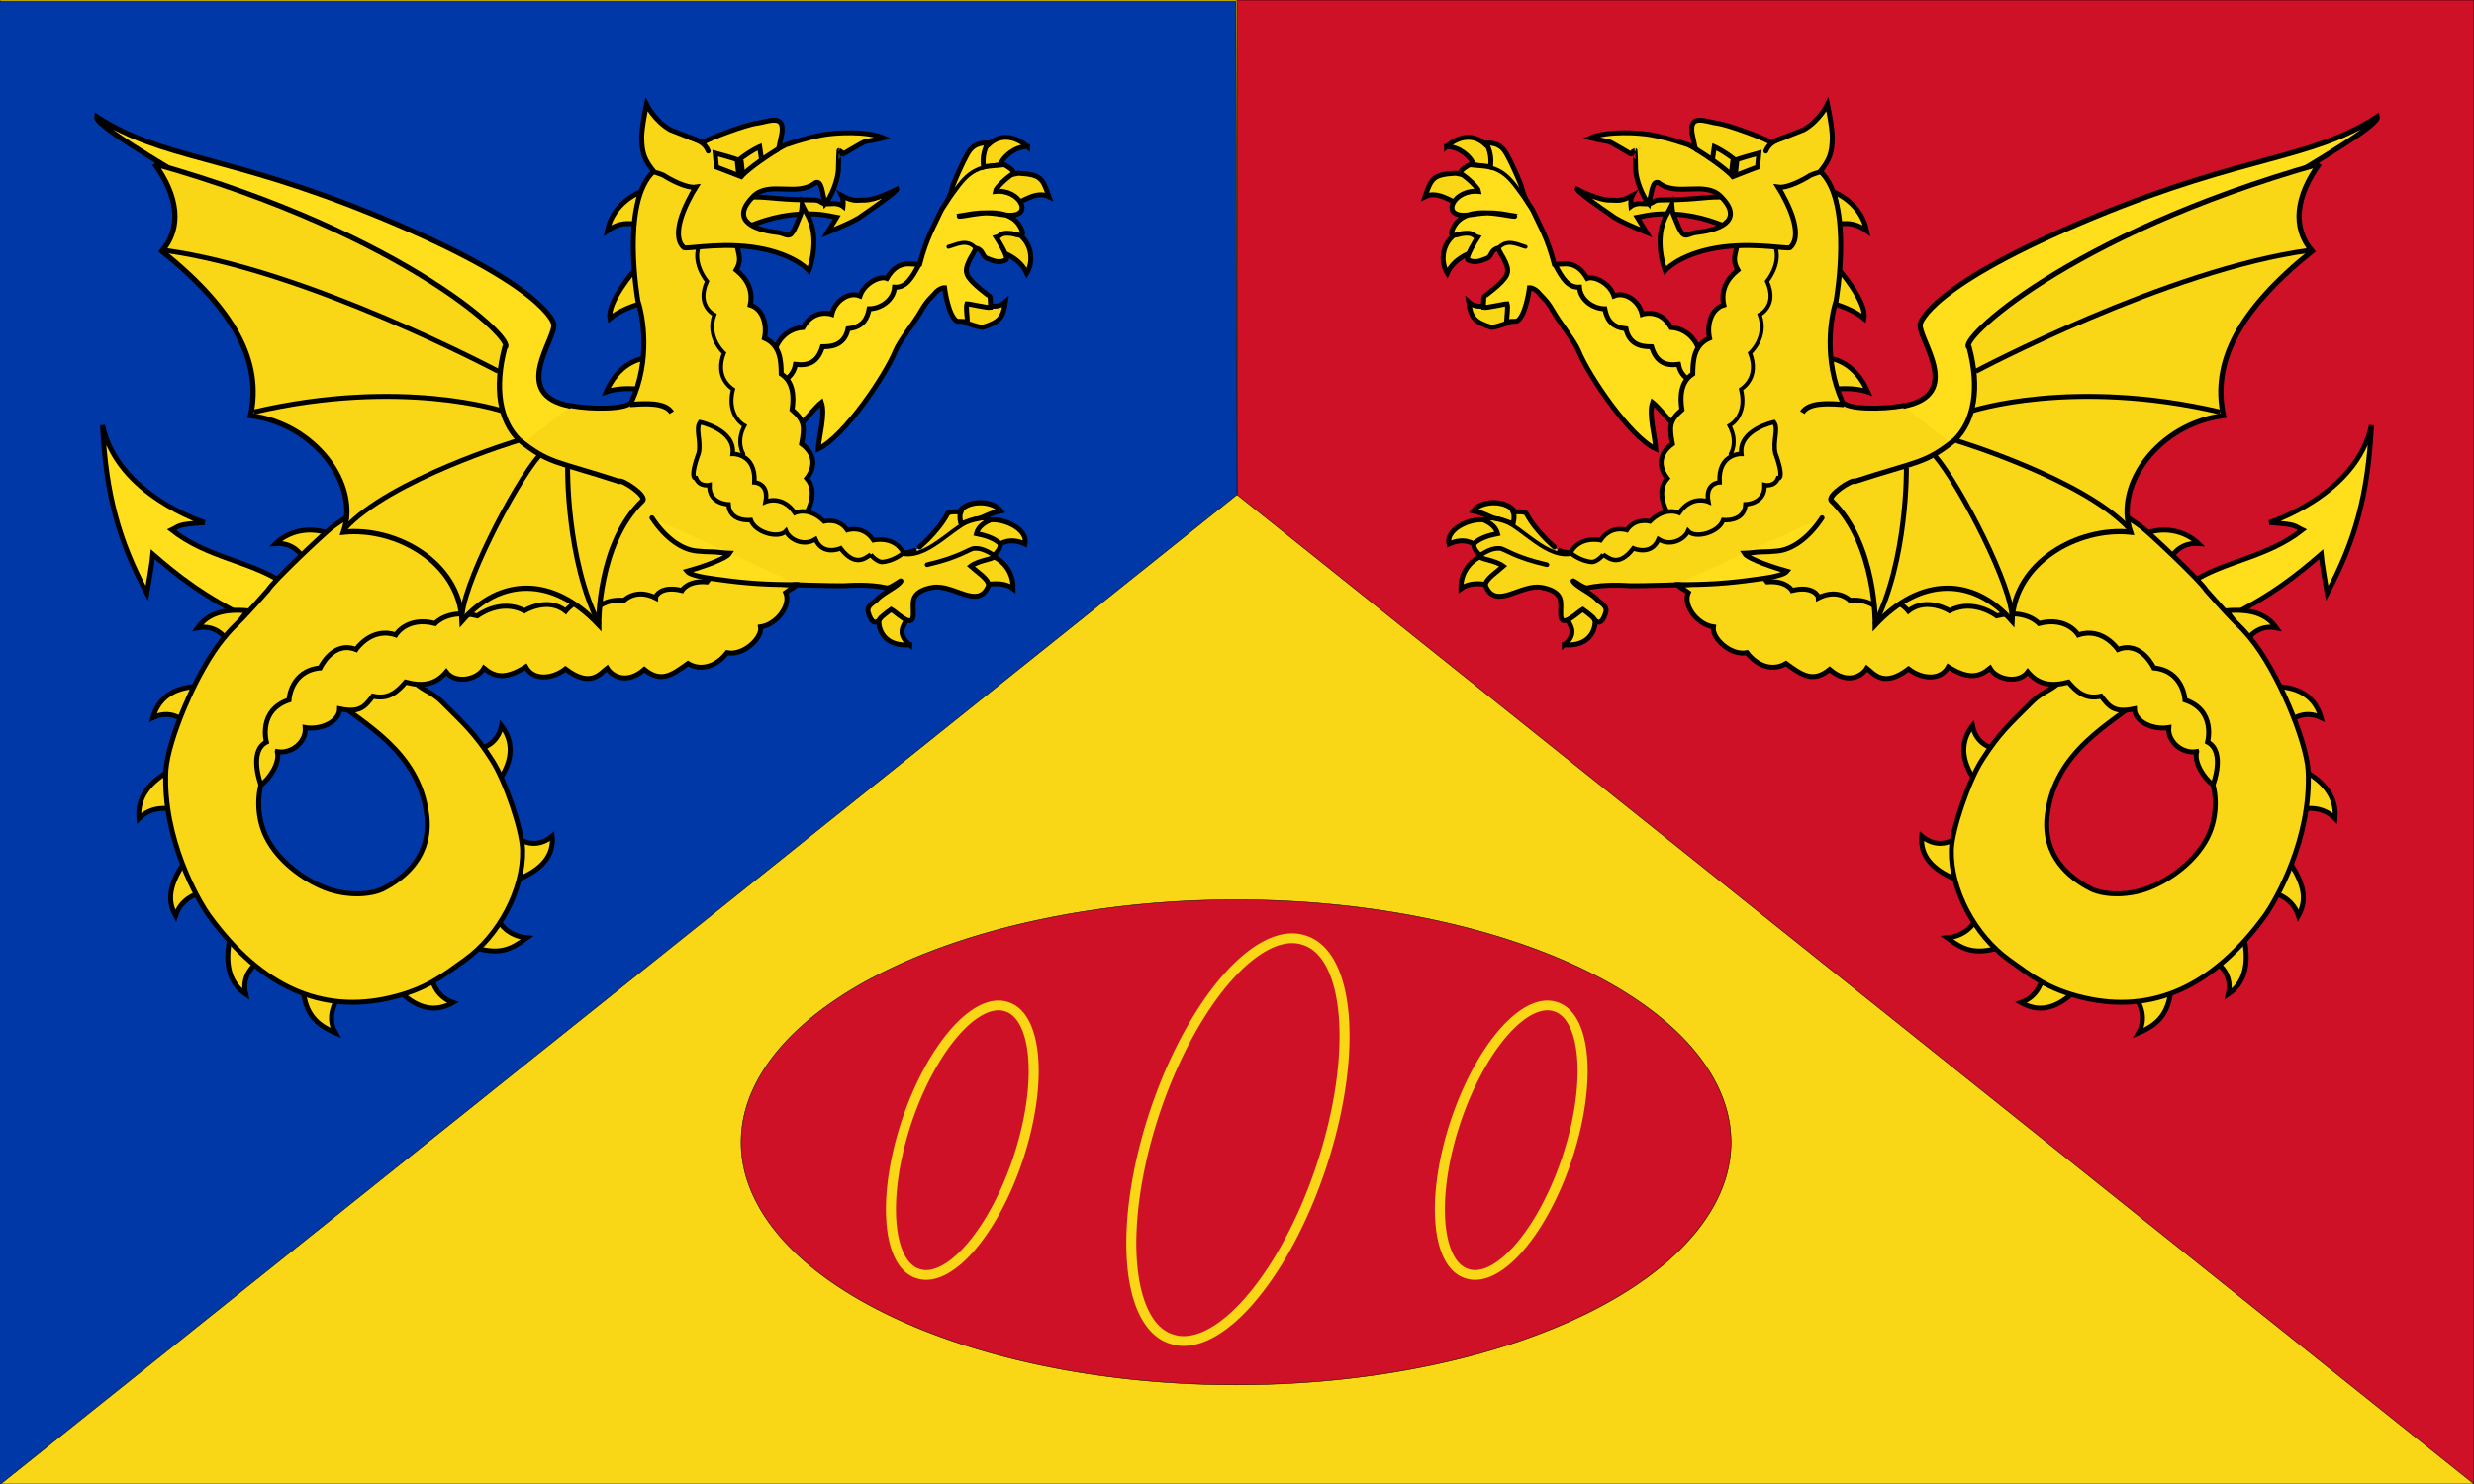 <?xml version="1.0" encoding="UTF-8"?>
<svg version="1.1" viewBox="0 0 5000 3000" xmlns="http://www.w3.org/2000/svg" xmlns:cc="http://creativecommons.org/ns#" xmlns:dc="http://purl.org/dc/elements/1.1/" xmlns:rdf="http://www.w3.org/1999/02/22-rdf-syntax-ns#">
<rect width="5e3" height="3e3" fill="#f9d616" stroke="#000"/>
<path transform="matrix(.995 0 0 .993 90.26 -123.64)" d="m3425.4 2450a1005.4 493.82 0 1 1-2010.8 0 1005.4 493.82 0 1 1 2010.8 0z" fill="#ce1126" stroke="#000"/>
<path transform="matrix(.262 -.792 .81 .254 -116.66 3598.2)" d="m2929.3 2450a509.26 207.22 0 1 1-1018.5 0 509.26 207.22 0 1 1 1018.5 0z" fill="none" stroke="#f9d616" stroke-width="23.778"/>
<path transform="matrix(.175 -.53 .543 .17 191.01 3171.1)" d="m2929.3 2450a509.26 207.22 0 1 1-1018.5 0 509.26 207.22 0 1 1 1018.5 0z" fill="none" stroke="#f9d616" stroke-width="35.49"/>
<path transform="matrix(.175 -.53 .543 .17 1300.4 3171.1)" d="m2929.3 2450a509.26 207.22 0 1 1-1018.5 0 509.26 207.22 0 1 1 1018.5 0z" fill="none" stroke="#f9d616" stroke-width="35.49"/>
<path d="m2500 0h2500v3e3l-2500-2e3z" fill="#ce1126" stroke="#000"/>
<path d="m2497.9 2.821h-2500v3e3l2502.1-2002.8z" fill="#0038a8" stroke="#000"/>
<path d="m3586 6422.9c6.689-16.653 21.42-22.367 37.233-27.604" fill="none" stroke="#000" stroke-linecap="round" stroke-width="10"/>
<g transform="translate(0 10.894)" stroke="#000">
<g transform="translate(2798.4 -811.43)">
<g transform="translate(-2793.8 -2280.2)" fill="#f9d616">
<path d="m2923.9 4180.4c-7.479-32.67 51.723-56.486 79.423-46.72 8.566 4.928 20.427 18.716 21.775 21.827 1.258 2.852-43.024 29.56-45.266 28.259-8.095-4.699-25.273-17.012-55.932-3.366z" stroke-width="10"/>
<path d="m2947.9 4270.7c-0.754-38.514 26.075-61.348 45.824-66.905 60.54-3.42 116.09 48.185 38.475 64.364-7.914 1.65-56.176-18.864-84.299 2.542z" stroke-width="10"/>
<path d="m2973.2 4113.4c15.531-21.991 69.636-23.013 84.383 3.586 2.283 5.963 2.624 13.242-3.436 21.134-16.509 7.871-51.279-18.967-80.947-24.721z" stroke-width="10.608"/>
<path d="m3156.9 4384.3c44.065 3.659 61.081-22.354 62.297-44.988 0.774-14.404-24.64-28.988-24.64-28.988s-30.739 21.455-30.308 24.011c1.345 7.971 21.664 25.6-7.349 49.965z" stroke-width="10"/>
</g>
<path d="m791.34 1302.1c9.901 34.322-17.704 67.062-17.704 67.062 22.369 49.457-14.864 67.432-14.864 67.432 16.592 45.976-19.358 77.432-19.358 77.432 18.628 48.109-12.681 69.432-18.34 73.476 11.663 44.651-12.333 67.519-23.268 73.41 17.975 33.382 2.568 57.134 2.568 57.134 0.642 8.987 0 25.036 0 25.036" fill="none" stroke-width="8"/>
<path d="m775.48 1975.4c39.159-3.21 48.789 18.617 48.789 18.617 41.07-10.062 53.326 9.998 53.282 14.765 39.801-19.901 63.554 5.136 63.554 5.136 38.517-3.21 55.208 16.049 55.208 16.049 7.704-5.136 13.481 1.926 13.481 1.926 19.259-34.666 49.431 3.852 49.431 3.852 36.592-29.53 83.454-0.642 83.454-0.642 48.147-25.678 95.01 10.271 95.01 10.271 59.06-14.765 85.38 15.407 85.38 15.407 57.134-14.765 79.603 23.11 79.603 23.11 49.431-16.691 80.244 29.53 80.244 29.53 46.863-18.617 72.541 37.234 72.541 37.234 60.344 5.778 62.912 64.838 62.912 64.838 63.223 21.01 45.689 85.004 45.689 85.004 36.903 19.414 9.629 82.592 9.629 82.592" fill="none" stroke-linecap="round" stroke-width="10"/>
<path d="m1904.8 1999.9c56.825-105.92 82.836-200.29 89.589-339.59-29.794 141.12-206.27 196.7-206.27 196.7 57.383 3.784 49.58 6.809 66.545 14.78-71.158 55.972-155.15 62.056-222.19 104.9 20.341 31.439 36.49 48.474 59.092 77.601 96.508-46.159 151.47-90.206 201.04-133.18 0 0 1.034 14.456 12.199 78.786z" fill="#ffdf1b" stroke-linecap="round" stroke-width="10"/>
<g transform="translate(-2793.8 -2280.2)" fill="#f9d616" stroke-width="10">
<path d="m2963.4 3691.1c4.582 32.769 12.352 40.765 46.28 51.498 9.815-1.156 14.35-2.967 33.505-9.148 26.444-12.643 15.368-55.604 6.071-56.06-9.733-0.478-57.986 39.562-85.856 13.71z"/>
<path d="m2920.2 3633c-13.989-23.002-11.915-62.331 21.275-82.469 9.072-3.92 25.502-6.461 28.803-5.681 32.568-5.723 23.406 39.153 2.66 45.126-7.769 2.237-39.337 13.699-52.738 43.024z"/>
<path d="m2918.8 3377.1c24.823-21.876 56.283-27.005 80.028-2.775 27.574 11.81 21.954 41.896 22.307 45.269 11.828 26.819-38.975 12.746-49.958-11.122-4.074-8.853-24.28-31.169-52.378-31.372z"/>
<path d="m2875.4 3478.2c12.869-37.068 16.075-44.799 61.9-47.174 9.611 2.303 29.827 4.61 32.001 7.213 51.791 17.346 25.75 47.54-30.066 51.832-8.06 0.62-38.094-24.734-63.835-11.87z"/>
</g>
<path d="m613.7 1676.8c-13.868 9.932-51.926-46.67-72.215-62.754-8.324 24.527 5.301 69.796 6.497 93.974-51.912-23.483-136.31-149.05-155.93-197.64-8.432-20.878-37.602-56.173-51.677-80.847-13.2-23.139-21.961-28.403-26.84-34.591-10.255-13.008-20.806-12.744-20.806-12.744s-7.314 57.781-25.564 67.659c-9.618-0.016-12.094 0.72-20.901 0.852 0.26-7.121 3.558-28.747 1.257-36.013-6.093 0-40.297 8.414-47.596 7.28-0.753-6.044 0.675-16.174 0.629-21.096-0.012-1.234 38.867-27.67 46.057-44.407 4.086-9.511 0.983-17.66-2.783-26.53-4.963-11.688-13.191-20.949-13.824-28.075-12.05 2.453-14.699 12.554-16.401 15.092-3.196 4.766-6.077 5.944-12.679 8.087-2.875 0.933-18.988 9.374-33.408 0.295-2.562-8.304 15.692-37.389 20.59-45.06-8.399-1.928-7.672-10.067-27.725-7.951-8.531-0.117-30.338 11.302-24.505-5.053 20.554-57.626 105.03-30.128 126.99-29.498 10.121 0.29-5.52-1.341-11.714-2.57-47.282-9.382-64.262-0.83-88.623 0.371-50.255 2.477-22.424-53.357 27.654-48.047-0.887-6.74-20.652-25.913-36.108-36.048-5.659-3.71 12.11-15.357 17.939-17.948 12.919 1.762 33.602 2.324 41.866 4.852 2.149-19.78-0.308-31.562-8.614-48.92 32.393-0.438 38.457 17.286 48.042 35.448 4.087 7.745 21.145 45.234 23.232 53.544 7.675 30.568 18.093 36.253 25.316 52.361 12.253 27.327 26.812 49.374 41.106 103.98 16.603 1.769 43.149-11.47 66.316 28.603 12.868-5.642 45.097 8.517 54.238 35.369 23.42-9.565 51.389 11.33 56.935 37.061 0 0 36.165-12.833 58.364 26.733 39.577 2.708 64.104 39.553 59.375 77.159 8.949 21.842 26.522 56.7 14.957 66.612z" fill="#ffdf1b" stroke-width="10"/>
<path d="m344.69 1336.2c14.306 26.825 25.885 46.197 49.025 44.939 1.685 25.736 27.782 43.559 51.294 43.577 3.368 18.114 11.366 37.302 42.67 40.4 7.831 38.072 40.914 36.023 51.748 36.314 8.939 30.099 26.651 39.307 54.472 35.861 3.709 20.825 16.897 29.753 32.683 39.038" fill="none" stroke-linecap="round" stroke-width="10"/>
<g transform="translate(-2793.8 -2280.2)" fill="#f9d616" stroke-width="10">
<path d="m3702.7 3469.5s54.143 21.024 65.324 77.889c-19.353-13.604-33.458-16.61-56.485-13.822z"/>
<path d="m4537.3 4373.7s19.966-31.591 58.539-23.837c-19.758-28.209-51.401-38.573-100.39-34.513z"/>
<path d="m4383.9 4207.1s15.237-30.212 54.492-27.571c-24.11-23.511-65.46-35.615-106.31-20.696z"/>
<path d="m4625.5 4537s25.292-22.478 60.816-5.566c-10.749-38.334-39.765-61.184-89.818-63.01z"/>
<path d="m4654.8 4715.8s33.866-6.756 59.717 19.626c3.424-37.904-15.105-68.753-58.204-94.27z"/>
<path d="m4597.7 4888.3s31.595 8.99 42.796 43.567c16.525-29.858 13.669-59.651-15.684-105.01z"/>
<path d="m4478.9 5029.9s29.315 21.439 19.947 60.486c32.978-22.304 41.624-59.442 32.998-107.51z"/>
<path d="m4314.1 5101.3s23.075 33.388 3.335 67.422c39.08-16.68 59.747-37.463 65.63-87.202z"/>
<path d="m4122.6 5058.8s-5.644 35.593-42.731 48.728c34.693 19.53 68.649 13.91 105.36-20.166z"/>
<path d="m3985.1 4945.7s-15.431 27.39-54.669 30.851c32.076 23.666 54.299 35.093 107.06 19.57z"/>
<path d="m3944.5 4777.5s-30.71 22.04-65.195-6.367c-3.538 39.655 21.205 67.149 67.36 86.599z"/>
<path d="m4022.7 4593.3s-33.145-6.811-40.854-45.393c-24.28 31.552-23.951 68.658 4.539 109.85z"/>
<path d="m3690.9 3805c13.501 0.754 55.163 11.718 79.372 67.963-27.246-9.801-62.97-5.713-62.97-5.713-6.965-14.972-15.214-44.068-16.402-62.25z"/>
<path d="m3711.6 3625.4s57.455 66.019 51.068 99.164c-28.243-23.083-68.109-31.524-68.109-31.524z"/>
<path d="m3491.6 3480.8c-28.777-4.971-54.752 1.406-101.86 3.305-15.558 0.627-26.7 0.783-39.288 0.905-17.79 0.172-10.364 9.863-36.079 7.403-14.317-1.369-22.71 5.211-22.71 5.211s-1.64-14.089 2.192-21.193c-24.287 13.134-32.397 8.349-43.67 8.841-23.606 1.032-67.197-21.793-67.197-21.793s-1.265 4.381 70.607 53.532c12.632 10.885 69.265 33.498 69.265 33.498l-18.546-30.597c29.392-5.576 38.304-8.018 77.335-6.078 46.498 2.312 93.596 19.723 118.95 33.441 0 0 30.201-59.704-8.996-66.476z"/>
</g>
<path d="m1535.6 2207.8c-68.418 56.417-180.75 110.38-196.44 240.62-9.906 82.248 44.193 126.85 89.874 149.69 27.9 12.5 74.289 13.375 115.55-2.568 45.514-17.958 94.482-55.011 118.12-101.43 16.323-32.053 20.542-72.555 11.148-108.66 0 0 23.188-133.95-241.26-234.78-132.22-50.416-333.54-27.834-480.94-60.326-147.4-32.492-240.88-120.06-248.58-122.43-7.364-2.269-51.953 12.135-64.131 12.947-20.542 1.369-127.28 4.417-142.36 3.781-11.281-0.476-51.054-3.661-86.518 4.2-8.013 2.426-34.513-20.565-28.52-12.265 7.689 10.649 38.361 24.17 48.518 36.746 3.648 4.518 21.148 10.926 16.704 25.648-11.02 36.515-25.205 10.281-25.205 10.281s-10.545-9.539-21.161-16.742c-8.8 4.795-38.117 34.173-43.403 18.208-2.604-7.865-0.023-22.694-1.287-33.979-2.065-18.441-20.478-25.389-38.477-28.645-42.839-7.749-92.885 46.972-113.61-4.078 0-12.811 22.73-26.795 36.128-38.892-16.298-12.391-49.247-14.395-45.785-19.63-4.834-6.445-15.62-15.454-13.677-25.644 10.828-10.828 29.71-17.035 47.869-20.515-2.89-11.56-11.651-20.168-27.354-27.354 10.258-5.331 17.231-5.04 21.37-3.419 13.648 2.21 23.765 5.703 37.091 11.444 0 0 4.713-14.67 0.52-24.31 7.943-0.724 24.432-1.377 26.938 3.409 20.544 39.233 63.418 73.267 63.276 73.125 0 0 8.624 4.567 17.93 5.153 6.742-0.124 12.076 7.043 32.898-3.399 12.185-6.11 139.29-35.897 184.87-56.096-18.364-20.501-38.668-63.253-14.574-90.276-20.543-26.621-14.145-51.947 10.505-69.74-6.202-34.035-7.191-46.297 19.192-69.073-4.168-25.974-2.803-56.499 21.91-72.224 0.446-26.124 1.354-58.18 33.927-72.433-5.945-27.091 3.083-59.489 28.754-67.035-6.427-29.373 6.356-53.153 28.465-70.714-12.557-21.413-4.232-31.471-1.603-51.373 7.773-122.81 19.655-131.71 167.91-148.28 67.913 61.834 32.091 262.48 32.091 262.48-10.69 32.05-25.424 119.14 12.671 203.1 7.327 16.149 81.92 15.964 121.28 8.422 46.127-8.839 411.85 189.83 485.42 246.62 16.364 12.632 118.41 108.72 128.46 126.12 71.32 81.007 61.757 63.57 89.827 97.554 55.414 67.088 112.88 207.9 116.41 267.03 7.046 137.38-65.472 264.03-88.223 295.07-105.58 144.08-228.03 196.37-364.4 164.65-73.341-17.06-107-44.537-152.01-76.77-68.66-49.164-118.19-141.94-116.4-221.87 0.909-40.673 34.855-139.41 61.076-180.77 35.347-55.752 57.807-74.874 101.96-119.03 24.616-24.616 42.555-21.646 62.912-48.789" fill="#f9d616" stroke-width="10"/>
<path d="m1641.2 2320c-30.215 5.206-59.084-20.976-56.445-48.589-33.275 5.364-69.12-12.511-69.494-37.863-42.124 9.06-51.534-5.502-67.317-25.717-32.316 7.727-50.817-10.664-66.043-28.367-34.484 9.259-60.714 5.081-82.183-20.486-18.058 24.286-62.666 16.159-76.26-7.628-19.283 15.806-40.395 25.154-84.375-2.652-15.229 27.735-52.951 25.348-80.29 4.191-51.048 38.743-70.102 9.213-84.277-1.438-8.105 13.825-37.668 34.944-75.117 2.469-33.917 27.348-55.449 11.625-88.26-12.048-25.588 15.613-57.159 6.475-78.962-21.795-32.931 6.739-71.754-29.829-67.732-52.204-33.028-4.726-62.138-44.22-50.727-69.602-15.552-11.26-11.988-6.373-20.243-13.963 2.532-2.211 53.854-2.497 106.46-11.449 47.042-11.52 51.714-24.323 73.077 3.958 39.159-3.21 50.394 17.333 50.394 17.333 41.07-10.062 53.326 9.998 53.282 14.765 39.801-19.901 63.554 5.136 63.554 5.136 38.517-3.21 55.208 16.049 55.208 16.049 7.704-5.136 13.481 1.926 13.481 1.926 19.259-34.666 49.431 3.852 49.431 3.852 36.592-29.53 83.454-0.642 83.454-0.642 48.147-25.678 95.01 10.271 95.01 10.271 59.06-14.765 85.38 15.407 85.38 15.407 57.134-14.765 79.603 23.11 79.603 23.11 49.431-16.691 80.244 29.53 80.244 29.53 46.863-18.617 72.541 37.234 72.541 37.234 60.344 5.778 62.912 64.838 62.912 64.838 63.223 21.01 45.689 85.004 45.689 85.004 36.903 19.414 10.951 86.45 10.951 86.45-17.982-12.808-39.108-45.444-32.946-67.077z" fill="#f9d616" stroke-width="10"/>
<path d="m1205.3 1743.5 339.06-384.33c-10.828-46.16 468.35-290.07 461.79-322.55-134.19 87.142-263.73 75.733-568.88 201.39-340.45 140.19-354.76 217.04-354.76 217.04-6.08 29.616 90.908 143.27-34.511 166.52" fill="#ffdf1b" stroke-width="10.608"/>
<path d="m1889.1 1131.7c-512.82 144.69-734.19 361.28-707.77 371.15 21.662 81.599 10.444 148.36-28.919 187.05-60.938 48.857-74.617 42.257-201.4 83.664-6.083-5.226-58.429 29.862-47.758 39.3 90.648 87.007 88.368 250.76 88.368 250.76 93.892-99.648 199.61-95.016 276.22-7.734 4.791-118.35 133.03-190.53 239.59-179.57-33.523-97.788 59.253-219.32 187.79-235.55-23.158-108.08 30.911-213.71 179.11-332.57-40.841-47.725-32.455-111.49 14.782-176.51z" fill="#f9d616" stroke-width="10.608"/>
<path d="m928.16 1618.4c-31.349-2.463-70.868-4.927-84.059 16.214" fill="none" stroke-width="10.608"/>
<g transform="matrix(1.253 .434 -.434 1.253 -444.81 105.6)" fill="none" stroke-width="7.542">
<path d="m1945.9 284.43c-195.65 98.598-420.77 341.05-420.77 341.05"/>
<path d="m1897.4 562.17c-230.22 23.999-359.09 122.88-359.09 122.88"/>
<path d="m1825.1 775.9c-90.44-49.046-293.58-40.887-293.58-40.887"/>
<path d="m1701.3 965.53c-11.971-44.816-143.06-169.16-192.77-197.89"/>
<path d="m1505.8 1040.6c15.472-109.59-32.54-241.54-32.54-241.54"/>
</g>
<path d="m879.21 1148.4c20.595-25.004 24.97-39.072 25.512-69.168 0.365-20.276-9.771-67.788-9.771-67.788s-15.647 33.05-48.21 51.452c-41.586 16.427-41.716 16.541-65.551 25.728-11.877-8.119-87.446-36.286-108.42-38.874-22.592-2.788-57.776-20.884-51.356 20.543 0.384 2.476 6.42 30.814 6.42 30.814s-11.768-6.903-14.123-7.704c-36.963-12.569-58.965-17.395-75.751-20.543-22.987-4.311-88.775-8.364-121.97 6.42 17.975 4.489 33.965 6.614 37.234 7.704 7.639 2.546 45.542 26.357 46.221 25.678 0.422-0.422-5.282-1.284 6.42-7.704 0.187 0 1.284 21.225 1.284 35.95 0 22.308 14.41 58.063 26.962 71.899 5.857-23.673 6.681-47.877 19.259-43.011 36.726 29.645 93.729-4.49 125.82 27.604 43.469 43.469 9.336 66.649-49.431 73.183-11.566 1.286-18.534 7.823-25.058 4.415-7.936-4.145-16.464-30.969-19.878-37.797-3.493-6.985-4.494-22.468-4.494-22.468s-6.229 12.751-8.987 17.333c-30.298 50.324-4.494 115.55-4.494 115.55s23.995-28.468 88.952-42.976c75.521-16.868 150.98-0.63 163.34-3.245 16.477-14.016 10.811-41.332 7.704-53.924-5.953-24.124-23.308-55.959-31.456-68.689 18.829 2.78 53.03-15.881 64.838-23.752 8.588-3.874 18.557-6.29 18.987-6.631 5.49-5.49 0.358 0.657 7.081-8.854" fill="#f9d616" stroke-linecap="round" stroke-width="10"/>
<path d="m627.83 1101.1c61.628 38.518 75.751 56.492 75.751 56.492 25.678-10.271 50.073-19.259 50.073-19.259l2.568-28.246c-33.382 8.987-47.505 14.123-47.505 14.123-24.394-19.259-42.369-26.962-42.369-26.962l-3.852 25.678" fill="none" stroke-width="10"/>
<path d="m707.44 1128.1-2.568 23.11" fill="none" stroke-linecap="round" stroke-width="18"/>
<g transform="translate(-2793.8 -2280.2)" stroke-linecap="round">
<path d="m3017.3 4128.6c42.256 1.679 95.296 79.755 150.86 72.426" fill="none" stroke-width="7.956"/>
<path d="m3121.8 4222.4c-67.157-15.314-85.376-32.43-95.144-32.993-14.334-0.827-24.75 4.511-41.976 14.887" fill="none" stroke-width="9.282"/>
<path d="m3381.6 4262.6c65.266 0.238 107.13-2.729 162.64-10.592 13.217-1.872 54.674-6.334 62.707-16.433-17.591-4.71-78.984-24.027-86.247-36.315 10.894-0.229 25.487-2.677 31.775-2.724 15.641-0.116 22.532-0.816 34.499-1.816 27.092-2.262 61.115-22.365 90.786-67.182" fill="#ffdf1b" stroke-width="10"/>
</g>
<path d="m228.94 1303.1c18.001-21.43 40.821-7.385 55.834-3.631" fill="none" stroke-linecap="round" stroke-width="8"/>
<path d="m790.43 1302.2c9.901 34.322-17.704 67.062-17.704 67.062 22.369 49.457-14.864 67.432-14.864 67.432 16.592 45.976-19.358 77.432-19.358 77.432 18.628 48.109-12.681 69.432-18.34 73.476 11.663 44.651-12.333 67.519-23.268 73.41 17.975 33.382 2.568 57.134 2.568 57.134 0.642 8.987 0 25.036 0 25.036" fill="none" stroke-width="8"/>
<path d="m441.83 1921.8c11.006 6.736 30.867 26.328 60.827-12.71 0 0 36.314 16.076 50.84-18.423 24.274 15.369 52.647 0.422 59.653-16.452 14.526 16.039 62.001 3.402 71.079-22.321 0 0 43.156 4.915 45.017-31.885 0 0 40.432-0.688 38.506-38.928 0 0 19.973 4.539 27.236-13.618 0 0 14.526 3.631-5.447-50.84-5.447-24.512 7.263-49.025-2.724-62.643 0 0-71.942 15.168-65.898 64.192 0 0-47.475-1.238-43.954 57.461 0 0-29.959 0.908-22.696 39.038 0 0-33.591-14.526-59.011 22.697 0 0-28.144-13.618-59.011 17.249 0 0-29.648-8.171-46.833 17.626 0 0-31.931-11.115-53.032 20.505 0 0-41.762-9.986-60.827 25.42 12.408 10.289 28.126 17.162 42.67 18.533 7.106 0.67 18.328-7.811 23.604-14.902z" fill="#f9d616" stroke-width="9"/>
<path d="m770.35 1105.9c6.689-16.653 21.42-22.367 37.233-27.604" fill="none" stroke-linecap="round" stroke-width="10"/>
<path d="m174.84 1132.7c66.714 5.356 75.323 23.358 113.64 76.856" fill="none" stroke-linecap="round" stroke-width="7.956"/>
</g>
<g transform="matrix(-1 0 0 1 2201.6 -811.43)">
<g transform="translate(-2793.8 -2280.2)" fill="#f9d616">
<path d="m2923.9 4180.4c-7.479-32.67 51.723-56.486 79.423-46.72 8.566 4.928 20.427 18.716 21.775 21.827 1.258 2.852-43.024 29.56-45.266 28.259-8.095-4.699-25.273-17.012-55.932-3.366z" stroke-width="10"/>
<path d="m2947.9 4270.7c-0.754-38.514 26.075-61.348 45.824-66.905 60.54-3.42 116.09 48.185 38.475 64.364-7.914 1.65-56.176-18.864-84.299 2.542z" stroke-width="10"/>
<path d="m2973.2 4113.4c15.531-21.991 69.636-23.013 84.383 3.586 2.283 5.963 2.624 13.242-3.436 21.134-16.509 7.871-51.279-18.967-80.947-24.721z" stroke-width="10.608"/>
<path d="m3156.9 4384.3c44.065 3.659 61.081-22.354 62.297-44.988 0.774-14.404-24.64-28.988-24.64-28.988s-30.739 21.455-30.308 24.011c1.345 7.971 21.664 25.6-7.349 49.965z" stroke-width="10"/>
</g>
<path d="m791.34 1302.1c9.901 34.322-17.704 67.062-17.704 67.062 22.369 49.457-14.864 67.432-14.864 67.432 16.592 45.976-19.358 77.432-19.358 77.432 18.628 48.109-12.681 69.432-18.34 73.476 11.663 44.651-12.333 67.519-23.268 73.41 17.975 33.382 2.568 57.134 2.568 57.134 0.642 8.987 0 25.036 0 25.036" fill="none" stroke-width="8"/>
<path d="m775.48 1975.4c39.159-3.21 48.789 18.617 48.789 18.617 41.07-10.062 53.326 9.998 53.282 14.765 39.801-19.901 63.554 5.136 63.554 5.136 38.517-3.21 55.208 16.049 55.208 16.049 7.704-5.136 13.481 1.926 13.481 1.926 19.259-34.666 49.431 3.852 49.431 3.852 36.592-29.53 83.454-0.642 83.454-0.642 48.147-25.678 95.01 10.271 95.01 10.271 59.06-14.765 85.38 15.407 85.38 15.407 57.134-14.765 79.603 23.11 79.603 23.11 49.431-16.691 80.244 29.53 80.244 29.53 46.863-18.617 72.541 37.234 72.541 37.234 60.344 5.778 62.912 64.838 62.912 64.838 63.223 21.01 45.689 85.004 45.689 85.004 36.903 19.414 9.629 82.592 9.629 82.592" fill="none" stroke-linecap="round" stroke-width="10"/>
<path d="m1904.8 1999.9c56.825-105.92 82.836-200.29 89.589-339.59-29.794 141.12-206.27 196.7-206.27 196.7 57.383 3.784 49.58 6.809 66.545 14.78-71.158 55.972-155.15 62.056-222.19 104.9 20.341 31.439 36.49 48.474 59.092 77.601 96.508-46.159 151.47-90.206 201.04-133.18 0 0 1.034 14.456 12.199 78.786z" fill="#ffdf1b" stroke-linecap="round" stroke-width="10"/>
<g transform="translate(-2793.8 -2280.2)" fill="#f9d616" stroke-width="10">
<path d="m2963.4 3691.1c4.582 32.769 12.352 40.765 46.28 51.498 9.815-1.156 14.35-2.967 33.505-9.148 26.444-12.643 15.368-55.604 6.071-56.06-9.733-0.478-57.986 39.562-85.856 13.71z"/>
<path d="m2920.2 3633c-13.989-23.002-11.915-62.331 21.275-82.469 9.072-3.92 25.502-6.461 28.803-5.681 32.568-5.723 23.406 39.153 2.66 45.126-7.769 2.237-39.337 13.699-52.738 43.024z"/>
<path d="m2918.8 3377.1c24.823-21.876 56.283-27.005 80.028-2.775 27.574 11.81 21.954 41.896 22.307 45.269 11.828 26.819-38.975 12.746-49.958-11.122-4.074-8.853-24.28-31.169-52.378-31.372z"/>
<path d="m2875.4 3478.2c12.869-37.068 16.075-44.799 61.9-47.174 9.611 2.303 29.827 4.61 32.001 7.213 51.791 17.346 25.75 47.54-30.066 51.832-8.06 0.62-38.094-24.734-63.835-11.87z"/>
</g>
<path d="m613.7 1676.8c-13.868 9.932-51.926-46.67-72.215-62.754-8.324 24.527 5.301 69.796 6.497 93.974-51.912-23.483-136.31-149.05-155.93-197.64-8.432-20.878-37.602-56.173-51.677-80.847-13.2-23.139-21.961-28.403-26.84-34.591-10.255-13.008-20.806-12.744-20.806-12.744s-7.314 57.781-25.564 67.659c-9.618-0.016-12.094 0.72-20.901 0.852 0.26-7.121 3.558-28.747 1.257-36.013-6.093 0-40.297 8.414-47.596 7.28-0.753-6.044 0.675-16.174 0.629-21.096-0.012-1.234 38.867-27.67 46.057-44.407 4.086-9.511 0.983-17.66-2.783-26.53-4.963-11.688-13.191-20.949-13.824-28.075-12.05 2.453-14.699 12.554-16.401 15.092-3.196 4.766-6.077 5.944-12.679 8.087-2.875 0.933-18.988 9.374-33.408 0.295-2.562-8.304 15.692-37.389 20.59-45.06-8.399-1.928-7.672-10.067-27.725-7.951-8.531-0.117-30.338 11.302-24.505-5.053 20.554-57.626 105.03-30.128 126.99-29.498 10.121 0.29-5.52-1.341-11.714-2.57-47.282-9.382-64.262-0.83-88.623 0.371-50.255 2.477-22.424-53.357 27.654-48.047-0.887-6.74-20.652-25.913-36.108-36.048-5.659-3.71 12.11-15.357 17.939-17.948 12.919 1.762 33.602 2.324 41.866 4.852 2.149-19.78-0.308-31.562-8.614-48.92 32.393-0.438 38.457 17.286 48.042 35.448 4.087 7.745 21.145 45.234 23.232 53.544 7.675 30.568 18.093 36.253 25.316 52.361 12.253 27.327 26.812 49.374 41.106 103.98 16.603 1.769 43.149-11.47 66.316 28.603 12.868-5.642 45.097 8.517 54.238 35.369 23.42-9.565 51.389 11.33 56.935 37.061 0 0 36.165-12.833 58.364 26.733 39.577 2.708 64.104 39.553 59.375 77.159 8.949 21.842 26.522 56.7 14.957 66.612z" fill="#ffdf1b" stroke-width="10"/>
<path d="m344.69 1336.2c14.306 26.825 25.885 46.197 49.025 44.939 1.685 25.736 27.782 43.559 51.294 43.577 3.368 18.114 11.366 37.302 42.67 40.4 7.831 38.072 40.914 36.023 51.748 36.314 8.939 30.099 26.651 39.307 54.472 35.861 3.709 20.825 16.897 29.753 32.683 39.038" fill="none" stroke-linecap="round" stroke-width="10"/>
<g transform="translate(-2793.8 -2280.2)" fill="#f9d616" stroke-width="10">
<path d="m3702.7 3469.5s54.143 21.024 65.324 77.889c-19.353-13.604-33.458-16.61-56.485-13.822z"/>
<path d="m4537.3 4373.7s19.966-31.591 58.539-23.837c-19.758-28.209-51.401-38.573-100.39-34.513z"/>
<path d="m4383.9 4207.1s15.237-30.212 54.492-27.571c-24.11-23.511-65.46-35.615-106.31-20.696z"/>
<path d="m4625.5 4537s25.292-22.478 60.816-5.566c-10.749-38.334-39.765-61.184-89.818-63.01z"/>
<path d="m4654.8 4715.8s33.866-6.756 59.717 19.626c3.424-37.904-15.105-68.753-58.204-94.27z"/>
<path d="m4597.7 4888.3s31.595 8.99 42.796 43.567c16.525-29.858 13.669-59.651-15.684-105.01z"/>
<path d="m4478.9 5029.9s29.315 21.439 19.947 60.486c32.978-22.304 41.624-59.442 32.998-107.51z"/>
<path d="m4314.1 5101.3s23.075 33.388 3.335 67.422c39.08-16.68 59.747-37.463 65.63-87.202z"/>
<path d="m4122.6 5058.8s-5.644 35.593-42.731 48.728c34.693 19.53 68.649 13.91 105.36-20.166z"/>
<path d="m3985.1 4945.7s-15.431 27.39-54.669 30.851c32.076 23.666 54.299 35.093 107.06 19.57z"/>
<path d="m3944.5 4777.5s-30.71 22.04-65.195-6.367c-3.538 39.655 21.205 67.149 67.36 86.599z"/>
<path d="m4022.7 4593.3s-33.145-6.811-40.854-45.393c-24.28 31.552-23.951 68.658 4.539 109.85z"/>
<path d="m3690.9 3805c13.501 0.754 55.163 11.718 79.372 67.963-27.246-9.801-62.97-5.713-62.97-5.713-6.965-14.972-15.214-44.068-16.402-62.25z"/>
<path d="m3711.6 3625.4s57.455 66.019 51.068 99.164c-28.243-23.083-68.109-31.524-68.109-31.524z"/>
<path d="m3491.6 3480.8c-28.777-4.971-54.752 1.406-101.86 3.305-15.558 0.627-26.7 0.783-39.288 0.905-17.79 0.172-10.364 9.863-36.079 7.403-14.317-1.369-22.71 5.211-22.71 5.211s-1.64-14.089 2.192-21.193c-24.287 13.134-32.397 8.349-43.67 8.841-23.606 1.032-67.197-21.793-67.197-21.793s-1.265 4.381 70.607 53.532c12.632 10.885 69.265 33.498 69.265 33.498l-18.546-30.597c29.392-5.576 38.304-8.018 77.335-6.078 46.498 2.312 93.596 19.723 118.95 33.441 0 0 30.201-59.704-8.996-66.476z"/>
</g>
<path d="m1535.6 2207.8c-68.418 56.417-180.75 110.38-196.44 240.62-9.906 82.248 44.193 126.85 89.874 149.69 27.9 12.5 74.289 13.375 115.55-2.568 45.514-17.958 94.482-55.011 118.12-101.43 16.323-32.053 20.542-72.555 11.148-108.66 0 0 23.188-133.95-241.26-234.78-132.22-50.416-333.54-27.834-480.94-60.326-147.4-32.492-240.88-120.06-248.58-122.43-7.364-2.269-51.953 12.135-64.131 12.947-20.542 1.369-127.28 4.417-142.36 3.781-11.281-0.476-51.054-3.661-86.518 4.2-8.013 2.426-34.513-20.565-28.52-12.265 7.689 10.649 38.361 24.17 48.518 36.746 3.648 4.518 21.148 10.926 16.704 25.648-11.02 36.515-25.205 10.281-25.205 10.281s-10.545-9.539-21.161-16.742c-8.8 4.795-38.117 34.173-43.403 18.208-2.604-7.865-0.023-22.694-1.287-33.979-2.065-18.441-20.478-25.389-38.477-28.645-42.839-7.749-92.885 46.972-113.61-4.078 0-12.811 22.73-26.795 36.128-38.892-16.298-12.391-49.247-14.395-45.785-19.63-4.834-6.445-15.62-15.454-13.677-25.644 10.828-10.828 29.71-17.035 47.869-20.515-2.89-11.56-11.651-20.168-27.354-27.354 10.258-5.331 17.231-5.04 21.37-3.419 13.648 2.21 23.765 5.703 37.091 11.444 0 0 4.713-14.67 0.52-24.31 7.943-0.724 24.432-1.377 26.938 3.409 20.544 39.233 63.418 73.267 63.276 73.125 0 0 8.624 4.567 17.93 5.153 6.742-0.124 12.076 7.043 32.898-3.399 12.185-6.11 139.29-35.897 184.87-56.096-18.364-20.501-38.668-63.253-14.574-90.276-20.543-26.621-14.145-51.947 10.505-69.74-6.202-34.035-7.191-46.297 19.192-69.073-4.168-25.974-2.803-56.499 21.91-72.224 0.446-26.124 1.354-58.18 33.927-72.433-5.945-27.091 3.083-59.489 28.754-67.035-6.427-29.373 6.356-53.153 28.465-70.714-12.557-21.413-4.232-31.471-1.603-51.373 7.773-122.81 19.655-131.71 167.91-148.28 67.913 61.834 32.091 262.48 32.091 262.48-10.69 32.05-25.424 119.14 12.671 203.1 7.327 16.149 81.92 15.964 121.28 8.422 46.127-8.839 411.85 189.83 485.42 246.62 16.364 12.632 118.41 108.72 128.46 126.12 71.32 81.007 61.757 63.57 89.827 97.554 55.414 67.088 112.88 207.9 116.41 267.03 7.046 137.38-65.472 264.03-88.223 295.07-105.58 144.08-228.03 196.37-364.4 164.65-73.341-17.06-107-44.537-152.01-76.77-68.66-49.164-118.19-141.94-116.4-221.87 0.909-40.673 34.855-139.41 61.076-180.77 35.347-55.752 57.807-74.874 101.96-119.03 24.616-24.616 42.555-21.646 62.912-48.789" fill="#f9d616" stroke-width="10"/>
<path d="m1641.2 2320c-30.215 5.206-59.084-20.976-56.445-48.589-33.275 5.364-69.12-12.511-69.494-37.863-42.124 9.06-51.534-5.502-67.317-25.717-32.316 7.727-50.817-10.664-66.043-28.367-34.484 9.259-60.714 5.081-82.183-20.486-18.058 24.286-62.666 16.159-76.26-7.628-19.283 15.806-40.395 25.154-84.375-2.652-15.229 27.735-52.951 25.348-80.29 4.191-51.048 38.743-70.102 9.213-84.277-1.438-8.105 13.825-37.668 34.944-75.117 2.469-33.917 27.348-55.449 11.625-88.26-12.048-25.588 15.613-57.159 6.475-78.962-21.795-32.931 6.739-71.754-29.829-67.732-52.204-33.028-4.726-62.138-44.22-50.727-69.602-15.552-11.26-11.988-6.373-20.243-13.963 2.532-2.211 53.854-2.497 106.46-11.449 47.042-11.52 51.714-24.323 73.077 3.958 39.159-3.21 50.394 17.333 50.394 17.333 41.07-10.062 53.326 9.998 53.282 14.765 39.801-19.901 63.554 5.136 63.554 5.136 38.517-3.21 55.208 16.049 55.208 16.049 7.704-5.136 13.481 1.926 13.481 1.926 19.259-34.666 49.431 3.852 49.431 3.852 36.592-29.53 83.454-0.642 83.454-0.642 48.147-25.678 95.01 10.271 95.01 10.271 59.06-14.765 85.38 15.407 85.38 15.407 57.134-14.765 79.603 23.11 79.603 23.11 49.431-16.691 80.244 29.53 80.244 29.53 46.863-18.617 72.541 37.234 72.541 37.234 60.344 5.778 62.912 64.838 62.912 64.838 63.223 21.01 45.689 85.004 45.689 85.004 36.903 19.414 10.951 86.45 10.951 86.45-17.982-12.808-39.108-45.444-32.946-67.077z" fill="#f9d616" stroke-width="10"/>
<path d="m1205.3 1743.5 339.06-384.33c-10.828-46.16 468.35-290.07 461.79-322.55-134.19 87.142-263.73 75.733-568.88 201.39-340.45 140.19-354.76 217.04-354.76 217.04-6.08 29.616 90.908 143.27-34.511 166.52" fill="#ffdf1b" stroke-width="10.608"/>
<path d="m1889.1 1131.7c-512.82 144.69-734.19 361.28-707.77 371.15 21.662 81.599 10.444 148.36-28.919 187.05-60.938 48.857-74.617 42.257-201.4 83.664-6.083-5.226-58.429 29.862-47.758 39.3 90.648 87.007 88.368 250.76 88.368 250.76 93.892-99.648 199.61-95.016 276.22-7.734 4.791-118.35 133.03-190.53 239.59-179.57-33.523-97.788 59.253-219.32 187.79-235.55-23.158-108.08 30.911-213.71 179.11-332.57-40.841-47.725-32.455-111.49 14.782-176.51z" fill="#f9d616" stroke-width="10.608"/>
<path d="m928.16 1618.4c-31.349-2.463-70.868-4.927-84.059 16.214" fill="none" stroke-width="10.608"/>
<g transform="matrix(1.253 .434 -.434 1.253 -444.81 105.6)" fill="none" stroke-width="7.542">
<path d="m1945.9 284.43c-195.65 98.598-420.77 341.05-420.77 341.05"/>
<path d="m1897.4 562.17c-230.22 23.999-359.09 122.88-359.09 122.88"/>
<path d="m1825.1 775.9c-90.44-49.046-293.58-40.887-293.58-40.887"/>
<path d="m1701.3 965.53c-11.971-44.816-143.06-169.16-192.77-197.89"/>
<path d="m1505.8 1040.6c15.472-109.59-32.54-241.54-32.54-241.54"/>
</g>
<path d="m879.21 1148.4c20.595-25.004 24.97-39.072 25.512-69.168 0.365-20.276-9.771-67.788-9.771-67.788s-15.647 33.05-48.21 51.452c-41.586 16.427-41.716 16.541-65.551 25.728-11.877-8.119-87.446-36.286-108.42-38.874-22.592-2.788-57.776-20.884-51.356 20.543 0.384 2.476 6.42 30.814 6.42 30.814s-11.768-6.903-14.123-7.704c-36.963-12.569-58.965-17.395-75.751-20.543-22.987-4.311-88.775-8.364-121.97 6.42 17.975 4.489 33.965 6.614 37.234 7.704 7.639 2.546 45.542 26.357 46.221 25.678 0.422-0.422-5.282-1.284 6.42-7.704 0.187 0 1.284 21.225 1.284 35.95 0 22.308 14.41 58.063 26.962 71.899 5.857-23.673 6.681-47.877 19.259-43.011 36.726 29.645 93.729-4.49 125.82 27.604 43.469 43.469 9.336 66.649-49.431 73.183-11.566 1.286-18.534 7.823-25.058 4.415-7.936-4.145-16.464-30.969-19.878-37.797-3.493-6.985-4.494-22.468-4.494-22.468s-6.229 12.751-8.987 17.333c-30.298 50.324-4.494 115.55-4.494 115.55s23.995-28.468 88.952-42.976c75.521-16.868 150.98-0.63 163.34-3.245 16.477-14.016 10.811-41.332 7.704-53.924-5.953-24.124-23.308-55.959-31.456-68.689 18.829 2.78 53.03-15.881 64.838-23.752 8.588-3.874 18.557-6.29 18.987-6.631 5.49-5.49 0.358 0.657 7.081-8.854" fill="#f9d616" stroke-linecap="round" stroke-width="10"/>
<path d="m627.83 1101.1c61.628 38.518 75.751 56.492 75.751 56.492 25.678-10.271 50.073-19.259 50.073-19.259l2.568-28.246c-33.382 8.987-47.505 14.123-47.505 14.123-24.394-19.259-42.369-26.962-42.369-26.962l-3.852 25.678" fill="none" stroke-width="10"/>
<path d="m707.44 1128.1-2.568 23.11" fill="none" stroke-linecap="round" stroke-width="18"/>
<g transform="translate(-2793.8 -2280.2)" stroke-linecap="round">
<path d="m3017.3 4128.6c42.256 1.679 95.296 79.755 150.86 72.426" fill="none" stroke-width="7.956"/>
<path d="m3121.8 4222.4c-67.157-15.314-85.376-32.43-95.144-32.993-14.334-0.827-24.75 4.511-41.976 14.887" fill="none" stroke-width="9.282"/>
<path d="m3381.6 4262.6c65.266 0.238 107.13-2.729 162.64-10.592 13.217-1.872 54.674-6.334 62.707-16.433-17.591-4.71-78.984-24.027-86.247-36.315 10.894-0.229 25.487-2.677 31.775-2.724 15.641-0.116 22.532-0.816 34.499-1.816 27.092-2.262 61.115-22.365 90.786-67.182" fill="#ffdf1b" stroke-width="10"/>
</g>
<path d="m228.94 1303.1c18.001-21.43 40.821-7.385 55.834-3.631" fill="none" stroke-linecap="round" stroke-width="8"/>
<path d="m790.43 1302.2c9.901 34.322-17.704 67.062-17.704 67.062 22.369 49.457-14.864 67.432-14.864 67.432 16.592 45.976-19.358 77.432-19.358 77.432 18.628 48.109-12.681 69.432-18.34 73.476 11.663 44.651-12.333 67.519-23.268 73.41 17.975 33.382 2.568 57.134 2.568 57.134 0.642 8.987 0 25.036 0 25.036" fill="none" stroke-width="8"/>
<path d="m441.83 1921.8c11.006 6.736 30.867 26.328 60.827-12.71 0 0 36.314 16.076 50.84-18.423 24.274 15.369 52.647 0.422 59.653-16.452 14.526 16.039 62.001 3.402 71.079-22.321 0 0 43.156 4.915 45.017-31.885 0 0 40.432-0.688 38.506-38.928 0 0 19.973 4.539 27.236-13.618 0 0 14.526 3.631-5.447-50.84-5.447-24.512 7.263-49.025-2.724-62.643 0 0-71.942 15.168-65.898 64.192 0 0-47.475-1.238-43.954 57.461 0 0-29.959 0.908-22.696 39.038 0 0-33.591-14.526-59.011 22.697 0 0-28.144-13.618-59.011 17.249 0 0-29.648-8.171-46.833 17.626 0 0-31.931-11.115-53.032 20.505 0 0-41.762-9.986-60.827 25.42 12.408 10.289 28.126 17.162 42.67 18.533 7.106 0.67 18.328-7.811 23.604-14.902z" fill="#f9d616" stroke-width="9"/>
<path d="m770.35 1105.9c6.689-16.653 21.42-22.367 37.233-27.604" fill="none" stroke-linecap="round" stroke-width="10"/>
<path d="m174.84 1132.7c66.714 5.356 75.323 23.358 113.64 76.856" fill="none" stroke-linecap="round" stroke-width="7.956"/>
</g>
</g>
</svg>
